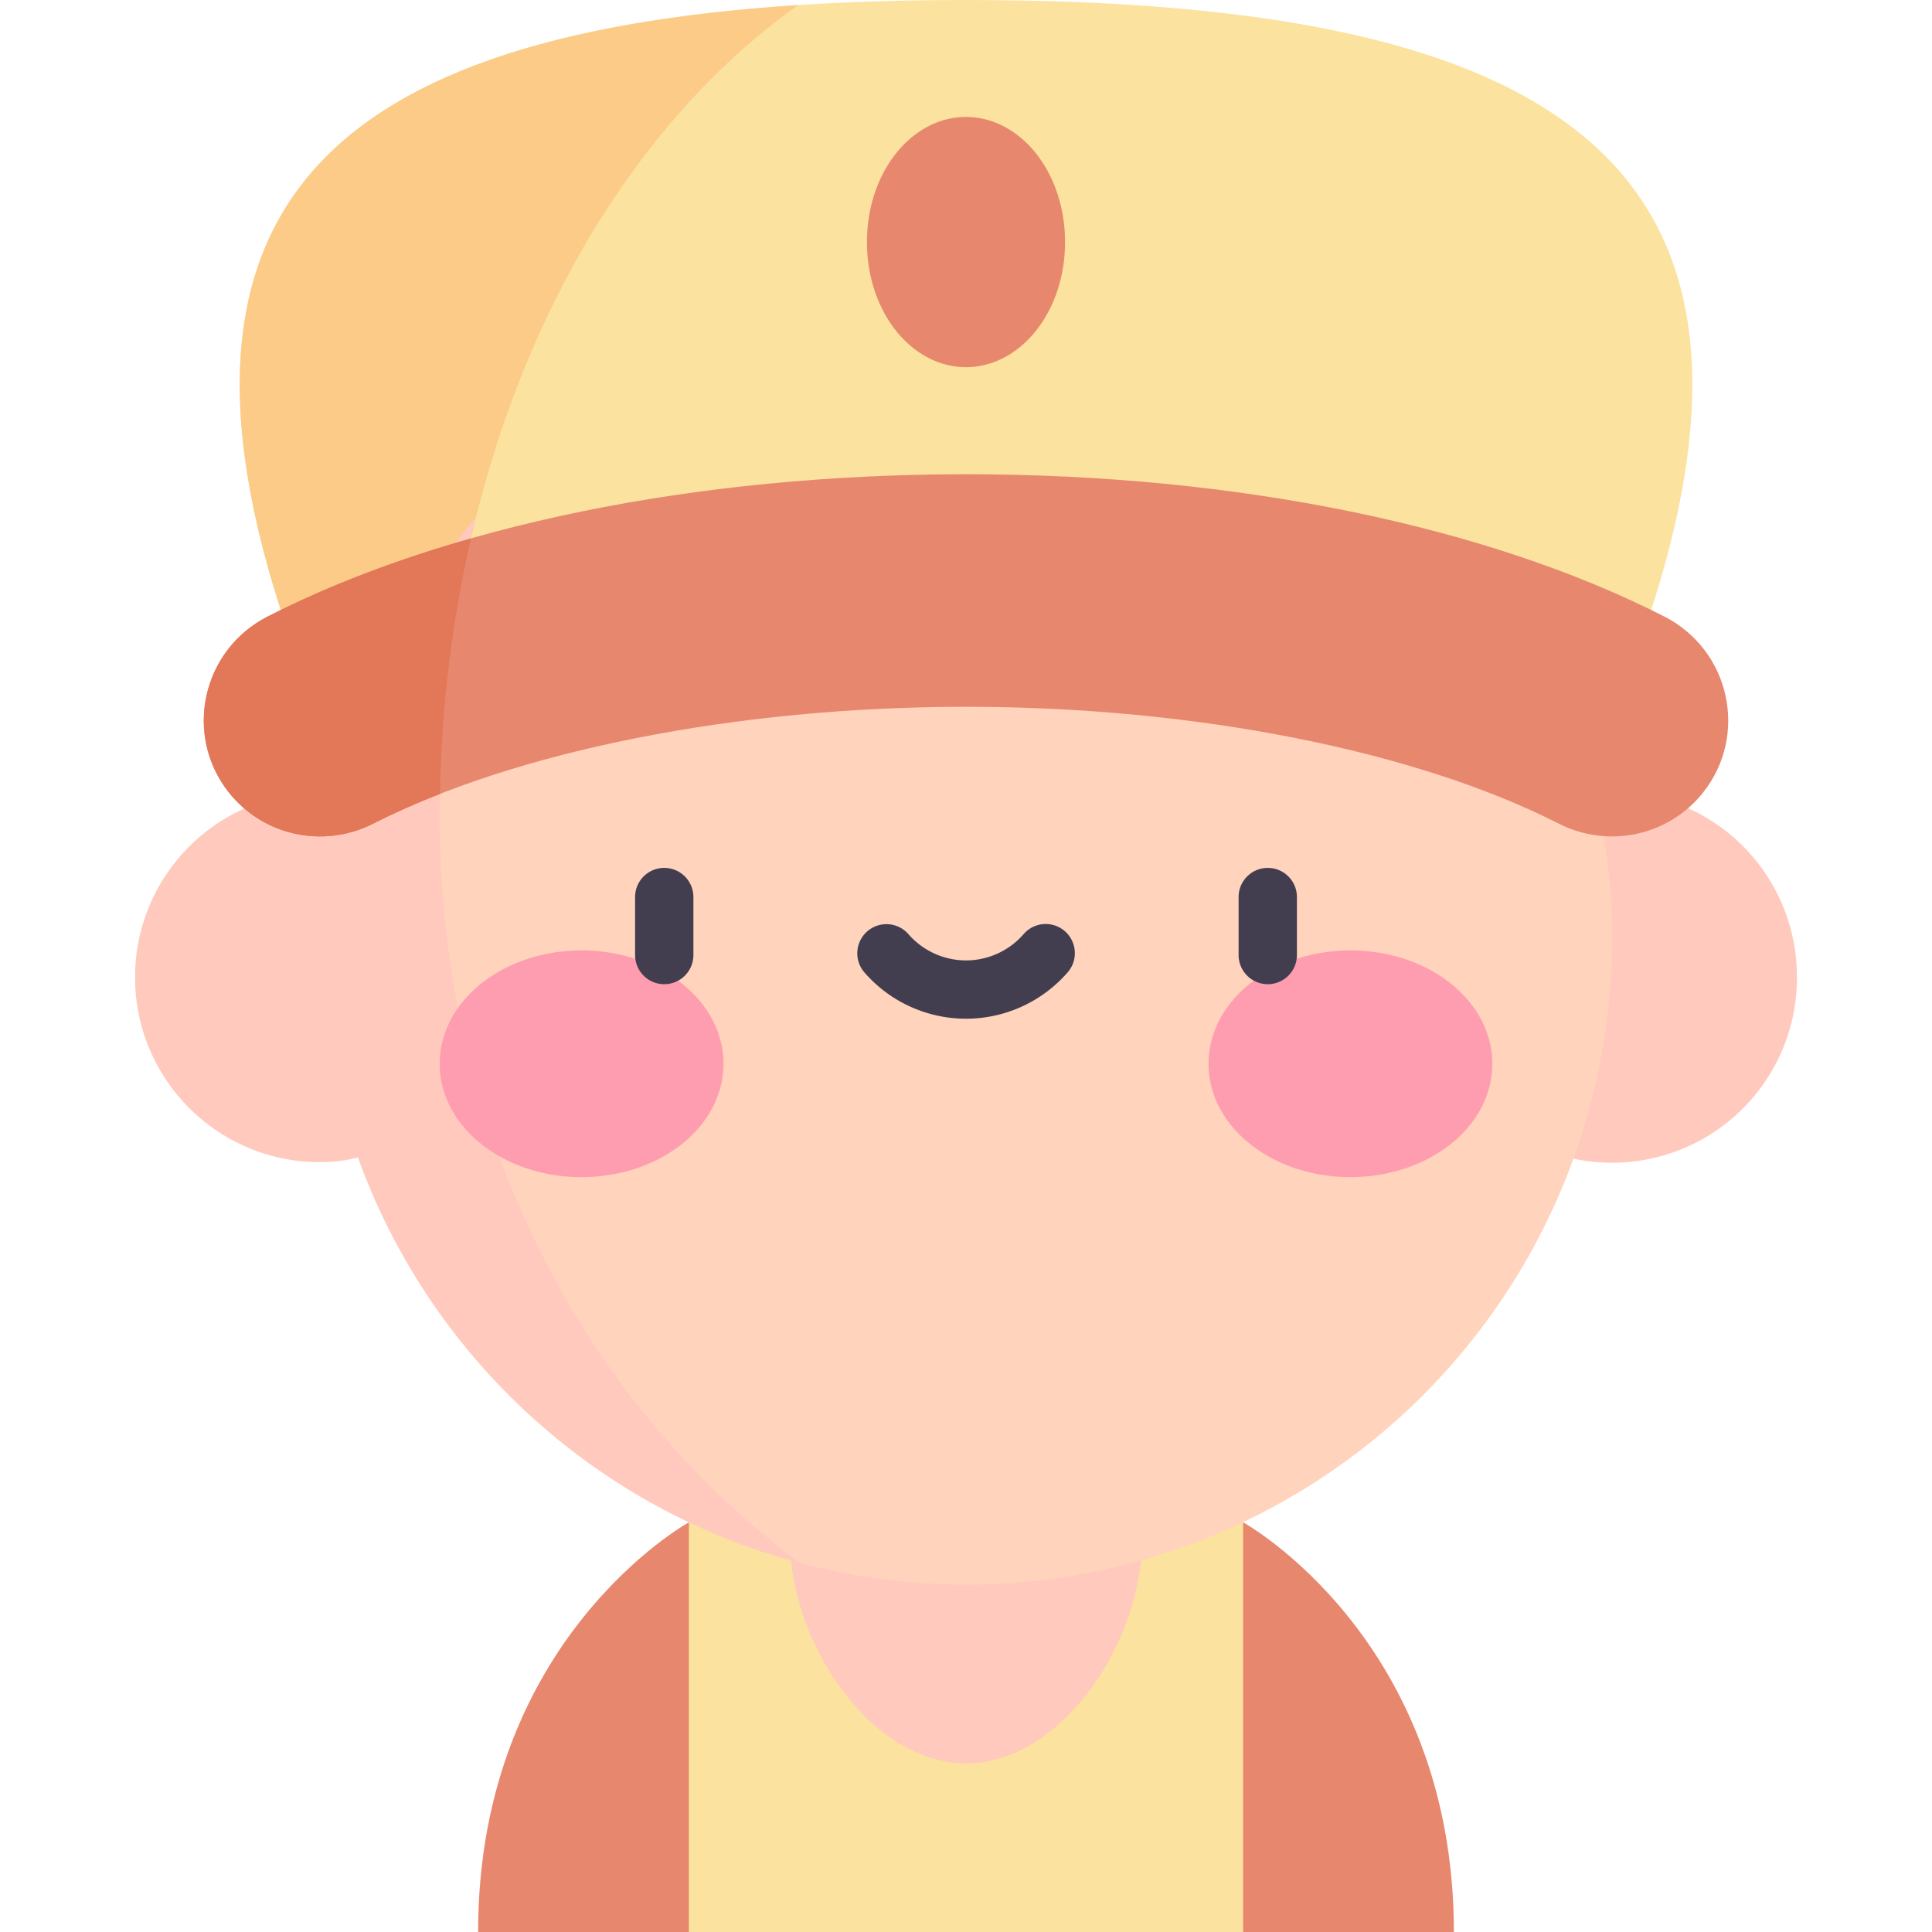 <?xml version="1.0" standalone="no"?><!DOCTYPE svg PUBLIC "-//W3C//DTD SVG 1.1//EN" "http://www.w3.org/Graphics/SVG/1.1/DTD/svg11.dtd"><svg class="icon" width="128px" height="128.00px" viewBox="0 0 1024 1024" version="1.1" xmlns="http://www.w3.org/2000/svg"><path d="M365.131 806.84l46.249 125.923L365.131 1024h-111.723c0.002-155.619 111.723-217.16 111.723-217.16zM770.59 1024h-111.723l-42.514-89.659 42.514-127.499c0.002-0.002 111.723 61.539 111.723 217.158z" fill="#E7886E" /><path d="M365.131 806.84h293.736V1024H365.131z" fill="#FBE29F" /><path d="M605.155 817.747c0 51.447-41.706 116.866-93.155 116.866s-93.155-65.419-93.155-116.866 41.706-93.155 93.155-93.155 93.155 41.708 93.155 93.155z" fill="#FFCABD" /><path d="M854.434 517.979m-97.985 0a97.985 97.985 0 1 0 195.969 0 97.985 97.985 0 1 0-195.969 0Z" fill="#FFCABD" /><path d="M512 497.439m-342.434 0a342.434 342.434 0 1 0 684.869 0 342.434 342.434 0 1 0-684.869 0Z" fill="#FFD3BC" /><path d="M864.647 353.505C962.422 91.847 836.355 0 512 0S61.58 91.847 159.353 353.505z" fill="#FBE29F" /><path d="M422.933 2.697C165.241 19.512 71.101 117.327 159.353 353.505h78.463c17.579-147.547 83.43-278.034 185.117-350.808z" fill="#FCCB88" /><path d="M424.362 828.536c-115.172-84.141-191.298-229.561-191.298-394.887 0-55.059 6.622-108.822 19.229-159.394-35.545 41.325-61.397 91.223-74.027 146.17a88.659 88.659 0 0 0-8.703-0.431c-54.115 0-97.985 43.869-97.985 97.985s43.869 97.987 97.985 97.987c7.59 0 14.26-0.892 20.169-2.526 37.832 105.068 125.573 186.306 234.63 215.096z" fill="#FFCABD" /><path d="M882.169 326.792C788.286 278.893 655.925 251.364 511.998 251.364c-143.922 0-276.282 27.526-370.167 75.426-34.719 17.713-44.73 62.625-20.558 93.203v0.002c18.296 23.144 50.337 29.894 76.629 16.512 75.329-38.339 191.801-61.893 314.096-61.893 122.299 0 238.771 23.556 314.098 61.895 26.292 13.382 58.333 6.634 76.629-16.51 24.172-30.58 14.163-75.492-20.556-93.207z" fill="#E7886E" /><path d="M459.516 128.301a66.028 52.484 90 1 0 104.967 0 66.028 52.484 90 1 0-104.967 0Z" fill="#E7886E" /><path d="M233.066 563.826a75.181 59.87 0 1 0 150.361 0 75.181 59.87 0 1 0-150.361 0Z" fill="#FF9DB0" /><path d="M640.573 563.826a75.181 59.87 0 1 0 150.361 0 75.181 59.87 0 1 0-150.361 0Z" fill="#FF9DB0" /><path d="M352.062 521.645a15.453 15.453 0 0 1-15.453-15.453v-30.732c0-8.536 6.919-15.453 15.453-15.453s15.453 6.917 15.453 15.453v30.732a15.453 15.453 0 0 1-15.453 15.453zM671.94 521.645a15.453 15.453 0 0 1-15.453-15.453v-30.732c0-8.536 6.919-15.453 15.453-15.453s15.453 6.917 15.453 15.453v30.732a15.453 15.453 0 0 1-15.453 15.453zM512 539.941a71.381 71.381 0 0 1-53.817-24.51 15.453 15.453 0 0 1 23.301-20.305 40.482 40.482 0 0 0 30.518 13.912 40.486 40.486 0 0 0 30.518-13.912 15.453 15.453 0 1 1 23.299 20.305 71.396 71.396 0 0 1-53.819 24.51z" fill="#423E4F" /><path d="M249.636 285.36c-39.658 11.28-75.951 25.18-107.802 41.43-34.719 17.713-44.73 62.625-20.558 93.203 18.296 23.144 50.337 29.894 76.629 16.512 10.924-5.561 22.74-10.798 35.288-15.71 0.869-46.574 6.484-92.102 16.444-135.434z" fill="#E27858" /></svg>